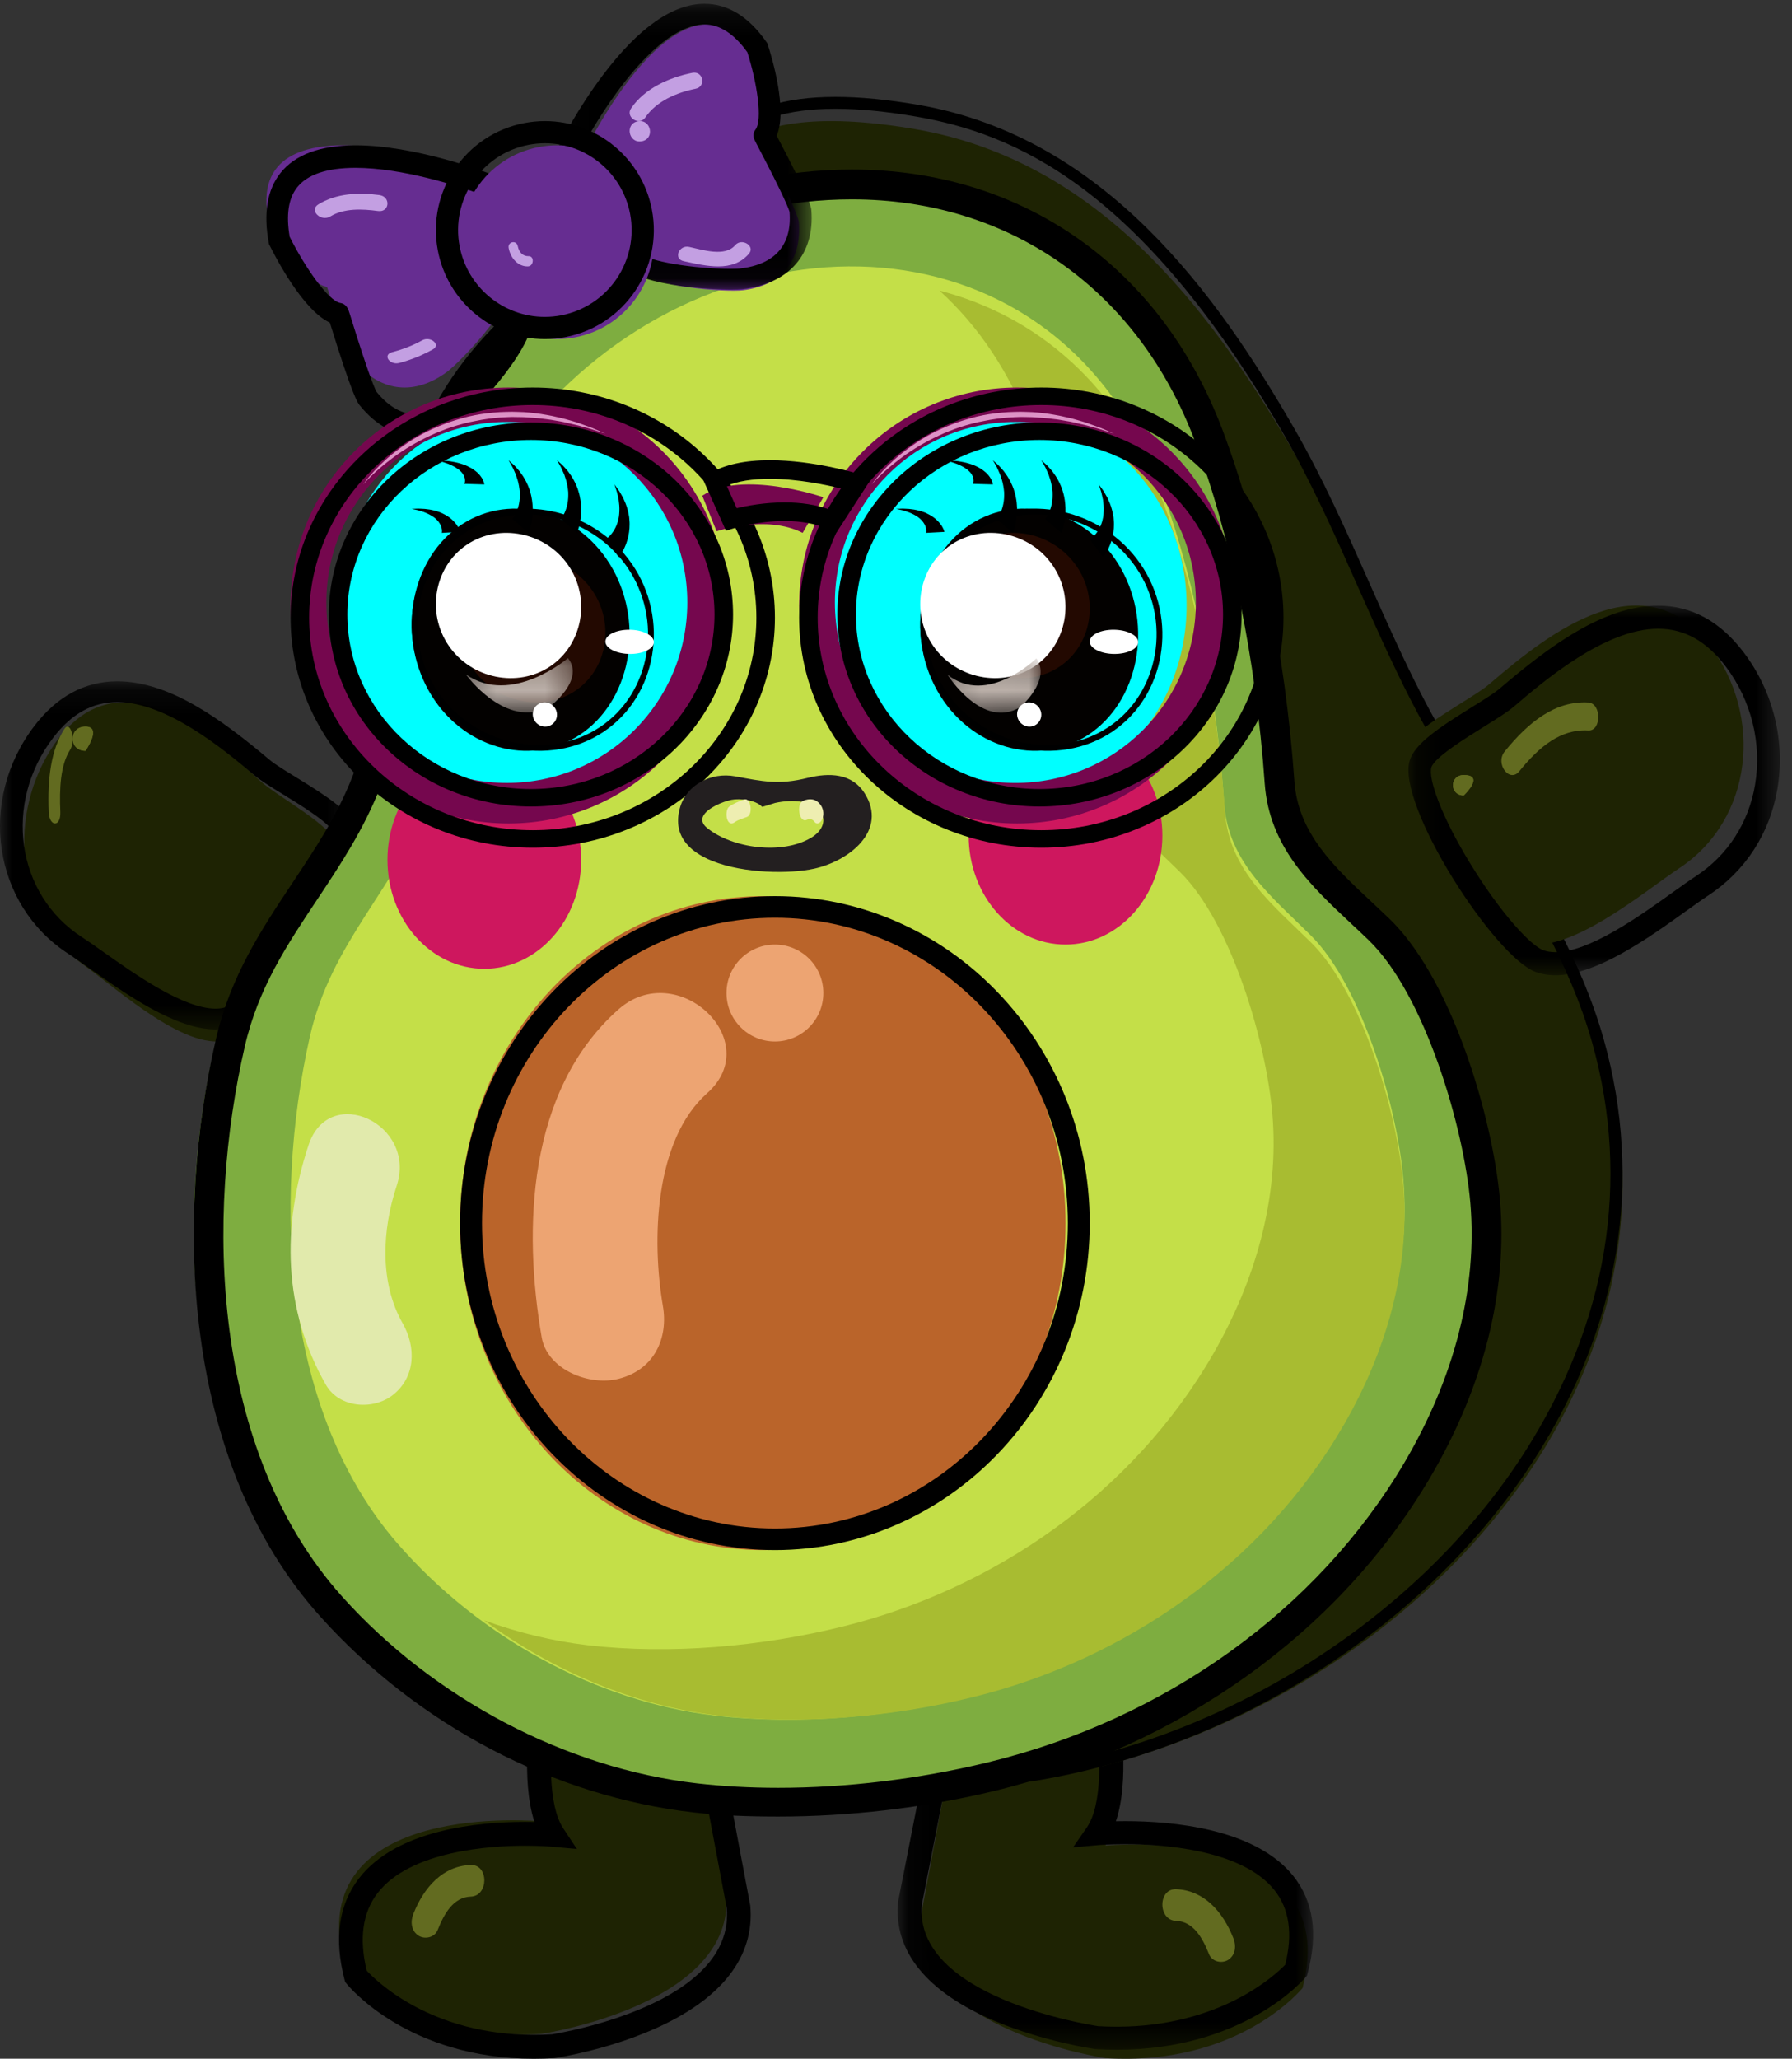 <?xml version="1.0" encoding="UTF-8"?>
<svg width="74px" height="85px" viewBox="0 0 74 85" version="1.1" xmlns="http://www.w3.org/2000/svg" xmlns:xlink="http://www.w3.org/1999/xlink">
    <rect x="0" y="0" width="74" height="85" fill="#333333" stroke="none"/>
    <!-- Generator: Sketch 51.2 (57519) - http://www.bohemiancoding.com/sketch -->
    <title>Tita</title>
    <desc>Created with Sketch.</desc>
    <defs>
        <polygon id="path-1" points="0.068 0.151 17.225 0.151 17.225 14.63 0.068 14.63"></polygon>
        <polygon id="path-3" points="0 0.13 14.732 0.13 14.732 14.503 0 14.503"></polygon>
        <polygon id="path-5" points="0.043 0.156 10.518 0.156 10.518 11.955 0.043 11.955"></polygon>
        <polyline id="path-7" points="0.147 2.451 0.115 0.221 3.964 0.178 3.995 2.409"></polyline>
        <polyline id="path-9" points="0.263 2.441 0.227 0.211 4.646 0.169 4.681 2.4"></polyline>
        <polygon id="path-11" points="0.161 0.006 15.498 0.006 15.498 15.267 0.161 15.267"></polygon>
    </defs>
    <g id="Page-1" stroke="none" stroke-width="1" fill="none" fill-rule="evenodd">
        <g id="Prowell" transform="translate(-1021, -5132)">
            <g id="7" transform="translate(0, 4800)">
                <g id="Tita" transform="translate(1021, 332)">
                    <path d="M46.071,71 C46.071,71 46.658,74.664 45.651,76.198 C45.651,76.198 55.552,75.261 53.79,82.078 C53.79,82.078 51.189,85.316 45.651,84.975 C45.651,84.975 37.597,83.782 38.016,79.18 L39.274,72.449 L46.071,71 Z" id="Fill-1" fill="#1E2303"></path>
                    <g id="Group-5" transform="translate(37, 70)">
                        <mask id="mask-2" fill="white">
                            <use xlink:href="#path-1"></use>
                        </mask>
                        <g id="Clip-4"></g>
                        <path d="M8.346,13.656 C8.603,13.671 8.86,13.678 9.112,13.678 C13.385,13.678 15.662,11.543 16.071,11.12 C16.394,9.847 16.244,8.81 15.625,8.035 C14.257,6.326 10.866,6.141 9.472,6.141 C8.795,6.141 8.344,6.18 8.339,6.181 L7.311,6.272 L7.884,5.444 C8.523,4.518 8.436,2.447 8.3,1.289 L2.272,2.51 L1.066,8.635 C0.728,12.437 7.92,13.591 8.346,13.656 M9.112,14.63 C8.833,14.63 8.548,14.621 8.264,14.604 L8.223,14.601 C8.137,14.588 6.098,14.295 4.078,13.441 C1.271,12.254 -0.109,10.554 0.086,8.525 L0.092,8.481 L1.425,1.709 L9.122,0.151 L9.205,0.643 C9.26,0.967 9.656,3.485 9.081,5.194 C9.201,5.192 9.332,5.19 9.472,5.19 C11.385,5.19 14.83,5.484 16.406,7.454 C17.239,8.496 17.438,9.848 16.997,11.47 L16.969,11.57 L16.902,11.65 C16.799,11.772 14.322,14.63 9.112,14.63" id="Fill-3" fill="#000000" mask="url(#mask-2)"></path>
                    </g>
                    <path d="M48.563,79.307 C49.28,79.331 49.661,80.014 49.925,80.681 C50.053,81.006 50.471,81.08 50.722,80.915 C51.018,80.72 51.06,80.347 50.931,80.022 C50.49,78.905 49.7,78.039 48.563,78 C47.811,77.975 47.813,79.282 48.563,79.307" id="Fill-6" fill="#626B20"></path>
                    <path d="M21.929,70 C21.929,70 21.342,73.664 22.349,75.198 C22.349,75.198 12.448,74.26 14.21,81.078 C14.21,81.078 16.811,84.316 22.349,83.975 C22.349,83.975 30.403,82.782 29.984,78.18 L28.726,71.449 L21.929,70 Z" id="Fill-8" fill="#1E2303"></path>
                    <path d="M15.144,81.364 C15.547,81.8 17.804,84.014 22.039,84.014 L22.04,84.014 C22.288,84.014 22.543,84.007 22.797,83.991 C23.219,83.925 30.345,82.728 30.011,78.789 L28.816,72.443 L22.843,71.179 C22.709,72.379 22.623,74.526 23.256,75.483 L23.824,76.341 L22.804,76.247 C22.8,76.246 22.353,76.205 21.682,76.205 C20.301,76.205 16.941,76.397 15.586,78.168 C14.972,78.97 14.823,80.045 15.144,81.364 M22.039,85 L22.039,85 C16.878,85 14.423,82.039 14.321,81.913 L14.254,81.83 L14.226,81.727 C13.789,80.046 13.986,78.646 14.812,77.566 C16.374,75.524 19.787,75.22 21.682,75.22 C21.821,75.22 21.951,75.221 22.069,75.224 C21.5,73.453 21.893,70.845 21.947,70.509 L22.029,70 L29.654,71.614 L30.982,78.676 C31.175,80.778 29.807,82.539 27.026,83.768 C25.025,84.653 23.005,84.957 22.92,84.97 L22.879,84.974 C22.597,84.991 22.315,85 22.039,85" id="Fill-10" fill="#000000"></path>
                    <path d="M19.437,78.306 C18.72,78.331 18.339,79.014 18.075,79.681 C17.947,80.006 17.529,80.08 17.278,79.915 C16.982,79.72 16.94,79.347 17.069,79.022 C17.51,77.904 18.3,77.039 19.437,77 C20.189,76.975 20.187,78.281 19.437,78.306" id="Fill-12" fill="#626B20"></path>
                    <path d="M13.967,34.937 C13.743,34.088 11.435,32.881 10.746,32.243 C8.415,30.084 4.808,27.05 2.258,30.708 C0.273,33.554 0.608,37.814 3.471,39.852 C4.839,40.825 7.822,43.565 9.529,42.896 C10.93,42.347 14.37,36.463 13.967,34.937" id="Fill-14" fill="#1E2303"></path>
                    <g id="Group-18" transform="translate(0, 28)">
                        <mask id="mask-4" fill="white">
                            <use xlink:href="#path-3"></use>
                        </mask>
                        <g id="Clip-17"></g>
                        <path d="M4.843,0.988 C3.82,0.988 2.956,1.467 2.201,2.453 C0.127,5.159 0.665,8.93 3.374,10.686 C3.635,10.855 3.939,11.069 4.289,11.318 C5.6,12.245 7.581,13.646 8.903,13.646 C9.07,13.646 9.222,13.622 9.354,13.575 C10.731,13.084 14.121,7.585 13.777,6.4 C13.663,6.009 12.44,5.259 11.709,4.811 C11.203,4.5 10.766,4.232 10.496,4.004 C9.335,3.025 6.919,0.988 4.843,0.988 M8.903,14.503 C7.257,14.503 5.208,13.053 3.711,11.994 C3.368,11.752 3.072,11.543 2.827,11.384 C-0.294,9.361 -0.935,5.047 1.427,1.963 C2.358,0.747 3.508,0.13 4.843,0.13 C6.992,0.13 9.138,1.69 11.137,3.376 C11.353,3.558 11.782,3.821 12.236,4.099 C13.552,4.907 14.499,5.529 14.688,6.181 C15.187,7.904 11.329,13.791 9.698,14.373 C9.456,14.459 9.188,14.503 8.903,14.503" id="Fill-16" fill="#000000" mask="url(#mask-4)"></path>
                    </g>
                    <path d="M29.876,6.393 C31.453,4.681 34.934,4.843 37.775,5.329 C45.302,6.618 49.874,12.646 53.274,18.415 C55.34,21.921 56.721,25.716 58.592,29.306 C61.073,34.068 64.754,38.293 66.236,43.461 C70.305,57.659 57.502,71.112 42.674,73.526 C41.545,73.71 29.766,74.38 29.759,73.705 C29.677,66.417 29.683,59.112 29.497,51.822 C29.191,39.831 29.64,27.794 29.024,15.823 C28.912,13.636 29.24,11.518 29.05,9.353 C28.932,8.018 29.258,7.062 29.876,6.393" id="Fill-19" fill="#1E2303"></path>
                    <path d="M30.244,73.349 C30.407,73.402 30.969,73.507 32.863,73.507 C36.375,73.507 41.945,73.159 42.7,73.033 C50.903,71.67 58.662,66.666 62.949,59.975 C66.384,54.614 67.353,48.764 65.75,43.056 C64.817,39.733 62.949,36.734 61.143,33.834 C60.139,32.222 59.1,30.556 58.226,28.843 C57.455,27.331 56.757,25.761 56.083,24.243 C55.142,22.124 54.168,19.933 52.984,17.882 C47.054,7.611 41.789,5.506 37.864,4.82 C36.62,4.603 35.488,4.493 34.5,4.493 C32.503,4.493 31.088,4.937 30.297,5.814 C29.695,6.48 29.442,7.421 29.544,8.61 C29.647,9.803 29.598,10.997 29.551,12.151 C29.511,13.126 29.469,14.134 29.52,15.136 C29.876,22.2 29.872,29.403 29.867,36.368 C29.864,41.3 29.861,46.4 29.986,51.406 C30.112,56.443 30.15,61.568 30.186,66.525 C30.202,68.801 30.219,71.075 30.244,73.349 M32.863,74 C29.971,74 29.752,73.786 29.749,73.46 C29.723,71.15 29.706,68.84 29.689,66.528 C29.653,61.574 29.616,56.451 29.49,51.419 C29.365,46.406 29.368,41.303 29.371,36.368 C29.375,29.409 29.38,22.212 29.024,15.161 C28.972,14.136 29.014,13.117 29.055,12.131 C29.101,10.992 29.15,9.815 29.05,8.652 C28.935,7.322 29.23,6.256 29.927,5.484 C30.817,4.5 32.356,4 34.5,4 C35.517,4 36.678,4.113 37.95,4.335 C45.625,5.677 50.246,12.149 53.415,17.637 C54.612,19.71 55.591,21.914 56.537,24.045 C57.209,25.557 57.903,27.12 58.669,28.62 C59.533,30.315 60.566,31.972 61.565,33.575 C63.39,36.504 65.277,39.533 66.229,42.924 C67.87,48.77 66.881,54.758 63.368,60.24 C59.007,67.045 51.119,72.133 42.782,73.519 C42.017,73.646 36.396,74 32.863,74" id="Fill-21" fill="#000000"></path>
                    <path d="M60.944,49.486 C60.657,46.19 58.981,40.7 56.536,38.38 C54.733,36.669 52.612,35.084 52.417,32.39 C52.08,27.716 51.153,22.604 49.478,18.236 C44.532,5.329 28.718,5.236 19.963,14.551 C15.126,19.697 16.467,25.322 14.803,31.603 C14.736,31.855 14.655,32.098 14.563,32.332 C13.018,36.245 9.932,38.657 8.911,43.004 C7.13,50.58 7.68,60.075 13.096,66.01 C16.975,70.262 22.533,73.179 28.201,73.816 C32.154,74.26 36.565,73.872 40.425,72.955 C47.56,71.259 54.242,66.917 58.123,60.443 C60.088,57.166 61.28,53.363 60.944,49.486" id="Fill-23" fill="#7EAD40"></path>
                    <path d="M35.18,8.232 C29.93,8.232 24.751,10.577 20.97,14.667 C17.83,18.062 17.427,21.593 16.962,25.68 C16.743,27.602 16.516,29.591 15.976,31.665 C15.905,31.936 15.817,32.207 15.714,32.472 C15.027,34.242 14.045,35.718 13.095,37.145 C11.845,39.023 10.665,40.797 10.112,43.19 C8.489,50.207 8.695,59.866 14.138,65.93 C17.913,70.135 23.391,73.014 28.792,73.631 C29.852,73.752 30.976,73.814 32.132,73.814 C34.953,73.814 37.934,73.454 40.753,72.773 C48.118,70.993 54.401,66.481 57.992,60.392 C60.072,56.865 61.015,53.156 60.717,49.666 C60.452,46.56 58.844,41.061 56.515,38.814 C56.289,38.596 56.058,38.38 55.827,38.164 C54.148,36.595 52.412,34.973 52.226,32.35 C51.859,27.191 50.834,22.164 49.338,18.196 C46.985,11.957 41.693,8.232 35.18,8.232 M32.133,75 L32.132,75 C30.93,75 29.759,74.959 28.653,74.832 C22.877,74.172 17.254,71.231 13.224,66.742 C7.466,60.327 7.222,50.226 8.915,42.907 C9.519,40.294 10.817,38.346 12.073,36.458 C13.028,35.023 13.93,33.669 14.569,32.023 C14.655,31.802 14.728,31.577 14.787,31.353 C15.305,29.363 15.527,27.42 15.741,25.54 C16.211,21.416 16.654,17.521 20.068,13.829 C24.081,9.489 29.589,7 35.18,7 C42.224,7 47.946,11.023 50.487,17.761 C52.024,21.837 53.077,26.988 53.452,32.263 C53.604,34.402 55.09,35.792 56.665,37.263 C56.901,37.484 57.136,37.704 57.367,37.926 C58.855,39.362 59.903,41.702 60.519,43.412 C61.255,45.454 61.787,47.753 61.942,49.561 C62.261,53.308 61.261,57.269 59.049,61.019 C55.291,67.393 48.727,72.091 41.04,73.948 C38.129,74.651 35.049,75 32.133,75" id="Fill-25" fill="#000000"></path>
                    <path d="M17.696,33.12 C17.776,32.908 17.846,32.687 17.905,32.457 C19.349,26.748 18.185,21.633 22.382,16.956 C29.981,8.487 43.707,8.572 48,20.306 C49.453,24.277 50.258,28.924 50.551,33.173 C50.72,35.622 52.561,37.062 54.126,38.618 C56.248,40.727 57.703,45.718 57.951,48.715 C58.243,52.239 57.208,55.696 55.503,58.676 C52.134,64.562 46.336,68.508 40.143,70.05 C36.792,70.884 32.964,71.236 29.533,70.833 C24.613,70.253 19.79,67.601 16.423,63.737 C11.722,58.341 11.245,49.709 12.79,42.822 C13.677,38.87 16.355,36.677 17.696,33.12" id="Fill-27" fill="#C4DF48"></path>
                    <path d="M57.951,48.923 C57.704,45.954 56.256,41.01 54.144,38.92 C52.587,37.379 50.754,35.953 50.587,33.526 C50.295,29.317 49.494,24.713 48.048,20.779 C46.246,15.877 42.774,13.028 38.795,12 C40.401,13.457 41.733,15.404 42.641,17.872 C44.087,21.807 44.887,26.41 45.179,30.619 C45.347,33.046 47.179,34.472 48.737,36.013 C50.849,38.103 52.297,43.048 52.544,46.016 C52.834,49.508 51.804,52.932 50.107,55.884 C46.755,61.715 40.984,65.625 34.82,67.152 C31.486,67.979 27.675,68.327 24.261,67.927 C22.821,67.759 21.39,67.408 20,66.905 C22.868,69.024 26.244,70.433 29.668,70.834 C33.083,71.235 36.893,70.885 40.228,70.059 C46.391,68.532 52.162,64.622 55.515,58.791 C57.212,55.839 58.241,52.415 57.951,48.923" id="Fill-29" fill="#A8BC31"></path>
                    <path d="M48,34.5 C48,36.985 46.209,39 44,39 C41.791,39 40,36.985 40,34.5 C40,32.015 41.791,30 44,30 C46.209,30 48,32.015 48,34.5" id="Fill-31" fill="#CE175E"></path>
                    <path d="M24,35.5 C24,37.985 22.209,40 20,40 C17.791,40 16,37.985 16,35.5 C16,33.015 17.791,31 20,31 C22.209,31 24,33.015 24,35.5" id="Fill-33" fill="#CE175E"></path>
                    <path d="M19,50.5 C19,57.956 24.596,64 31.5,64 C38.404,64 44,57.956 44,50.5 C44,43.044 38.404,37 31.5,37 C24.596,37 19,43.044 19,50.5" id="Fill-35" fill="#BA642A"></path>
                    <path d="M19.904,50.5 C19.904,57.452 25.33,63.108 32,63.108 C38.67,63.108 44.096,57.452 44.096,50.5 C44.096,43.548 38.67,37.893 32,37.893 C25.33,37.893 19.904,43.548 19.904,50.5 M19,50.5 C19,43.056 24.832,37 32,37 C39.168,37 45,43.056 45,50.5 C45,57.944 39.168,64 32,64 C24.832,64 19,57.944 19,50.5" id="Fill-37" fill="#000000"></path>
                    <path d="M29.199,45.137 C27.026,47.068 26.904,51.198 27.374,53.92 C27.601,55.232 27.034,56.542 25.562,56.923 C24.31,57.246 22.597,56.532 22.369,55.218 C21.596,50.745 21.771,45.024 25.529,41.685 C27.959,39.525 31.636,42.971 29.199,45.137" id="Fill-39" fill="#EDA472"></path>
                    <path d="M30,41 C30,42.105 30.895,43 32,43 C33.104,43 34,42.105 34,41 C34,39.895 33.104,39 32,39 C30.895,39 30,39.895 30,41" id="Fill-41" fill="#EDA472"></path>
                    <path d="M19.454,7.003 C19.454,7.003 9.985,3.685 11.09,9.118 C11.09,9.118 12.478,11.68 13.502,11.846 C13.505,11.847 14.453,14.701 14.714,14.996 C15.786,16.2 17.133,16.316 18.435,15.371 C19.002,14.959 21.22,12.627 20.982,11.872 C20.982,11.872 19.454,7.003 19.454,7.003" id="Fill-43" fill="#662D91"></path>
                    <path d="M11.963,9.78 C12.591,11.035 13.556,12.421 14.051,12.509 C14.317,12.553 14.384,12.77 14.438,12.944 C15.291,15.708 15.516,16.125 15.552,16.181 C16.453,17.294 17.562,17.42 18.693,16.517 C19.376,15.971 21.196,13.671 21.111,13.123 C21.098,13.078 19.924,8.963 19.632,7.941 C18.936,7.694 16.626,6.93 14.679,6.93 C13.505,6.93 12.694,7.202 12.27,7.738 C11.91,8.192 11.807,8.879 11.963,9.78 M17.217,18 L17.216,18 C16.353,18 15.539,17.582 14.861,16.743 C14.767,16.628 14.574,16.401 13.621,13.322 C12.505,12.811 11.371,10.609 11.139,10.139 L11.11,10.083 L11.098,10.019 C10.873,8.8 11.035,7.834 11.581,7.145 C12.183,6.385 13.226,6 14.679,6 C17.151,6 20.028,7.098 20.149,7.145 L20.359,7.226 L20.423,7.448 C21.588,11.532 21.885,12.572 21.96,12.865 L21.968,12.863 C22.324,14.109 19.627,16.917 19.235,17.23 C18.574,17.758 17.895,18 17.217,18" id="Fill-45" fill="#000000"></path>
                    <path d="M24,6.527 C24,6.527 28.192,-2.348 31.305,2.395 C31.305,2.395 32.172,5.221 31.581,6.039 C31.58,6.042 32.96,8.783 32.989,9.178 C33.107,10.791 32.256,11.792 30.679,11.983 C29.992,12.066 26.791,11.859 26.417,11.144 C26.416,11.143 24,6.527 24,6.527" id="Fill-47" fill="#662D91"></path>
                    <g id="Group-51" transform="translate(23, 0)">
                        <mask id="mask-6" fill="white">
                            <use xlink:href="#path-5"></use>
                        </mask>
                        <g id="Clip-50"></g>
                        <path d="M3.504,10.477 C3.728,10.778 5.619,11.101 7.18,11.101 C7.401,11.101 7.512,11.092 7.558,11.087 C9.003,10.923 9.71,10.115 9.604,8.751 C9.594,8.704 9.473,8.278 8.214,5.888 C8.137,5.742 8.041,5.561 8.196,5.353 C8.5,4.957 8.259,3.401 7.861,2.156 C7.317,1.396 6.722,1.011 6.092,1.011 C4.13,1.011 1.883,4.5 1.054,6.075 C2.987,9.549 3.405,10.3 3.501,10.478 L3.504,10.477 Z M7.18,11.955 C7.142,11.955 3.299,11.943 2.704,10.875 C2.682,10.835 0.148,6.282 0.148,6.282 L0.043,6.093 L0.14,5.9 C0.169,5.842 0.859,4.475 1.909,3.085 C3.376,1.142 4.783,0.156 6.092,0.156 C7.059,0.156 7.92,0.688 8.651,1.736 L8.687,1.787 L8.706,1.846 C8.857,2.31 9.535,4.525 9.073,5.603 C10.473,8.264 10.495,8.55 10.506,8.689 C10.647,10.503 9.585,11.717 7.666,11.935 C7.548,11.948 7.384,11.955 7.18,11.955 Z" id="Fill-49" fill="#000000" mask="url(#mask-6)"></path>
                    </g>
                    <path d="M26.927,9.243 C27.345,11.412 25.926,13.509 23.757,13.927 C21.588,14.345 19.491,12.925 19.073,10.757 C18.655,8.588 20.075,6.491 22.244,6.073 C24.412,5.655 26.509,7.074 26.927,9.243" id="Fill-52" fill="#662D91"></path>
                    <path d="M22.504,5.916 C22.277,5.916 22.047,5.938 21.822,5.982 C19.882,6.356 18.608,8.238 18.981,10.178 C19.306,11.862 20.784,13.084 22.496,13.084 C22.723,13.084 22.953,13.062 23.178,13.019 C25.118,12.645 26.392,10.762 26.018,8.822 C25.694,7.138 24.216,5.916 22.504,5.916 M22.496,14 C20.346,14 18.489,12.466 18.082,10.352 C17.612,7.916 19.212,5.552 21.648,5.082 C21.931,5.028 22.219,5 22.504,5 C24.654,5 26.511,6.534 26.918,8.649 C27.388,11.085 25.788,13.448 23.351,13.918 C23.069,13.973 22.781,14 22.496,14" id="Fill-54" fill="#000000"></path>
                    <path d="M13.645,8.935 C14.206,8.592 14.964,8.626 15.609,8.713 C16.092,8.779 16.146,8.12 15.668,8.055 C14.794,7.936 13.888,7.985 13.146,8.439 C12.747,8.682 13.249,9.177 13.645,8.935" id="Fill-56" fill="#C39FE2"></path>
                    <path d="M26.503,5.834 C27.053,5.731 26.889,4.906 26.339,5.009 C25.79,5.111 25.954,5.936 26.503,5.834" id="Fill-58" fill="#C39FE2"></path>
                    <path d="M26.648,4.851 C27.098,4.185 27.927,3.825 28.724,3.665 C29.171,3.576 29.038,2.918 28.589,3.008 C27.613,3.203 26.609,3.662 26.059,4.476 C25.813,4.84 26.401,5.216 26.648,4.851" id="Fill-60" fill="#C39FE2"></path>
                    <path d="M28.23,10.784 C29.15,10.981 30.254,11.266 30.928,10.475 C31.201,10.156 30.628,9.808 30.358,10.125 C29.935,10.621 29.009,10.313 28.459,10.195 C28.031,10.103 27.799,10.691 28.23,10.784" id="Fill-62" fill="#C39FE2"></path>
                    <path d="M16.492,14.984 C16.995,14.852 17.448,14.662 17.875,14.426 C18.221,14.234 17.776,13.862 17.431,14.053 C17.052,14.264 16.641,14.422 16.194,14.54 C15.786,14.647 16.088,15.09 16.492,14.984" id="Fill-64" fill="#C39FE2"></path>
                    <path d="M21.005,10.244 C21.088,10.667 21.391,11.009 21.8,11 C22.045,10.994 22.076,10.572 21.83,10.578 C21.59,10.584 21.431,10.418 21.381,10.164 C21.329,9.898 20.953,9.978 21.005,10.244" id="Fill-66" fill="#C39FE2"></path>
                    <path d="M12.742,47.275 C11.629,50.638 11.693,54.075 13.453,57.168 C14.014,58.152 15.433,58.225 16.233,57.588 C17.162,56.849 17.188,55.62 16.628,54.637 C15.662,52.938 15.782,50.767 16.381,48.957 C17.225,46.406 13.592,44.706 12.742,47.275" id="Fill-68" fill="#E1EAAC"></path>
                    <path d="M21.5,33 C17.358,33 14,29.418 14,25 C14,20.582 17.358,17 21.5,17 C25.642,17 29,20.582 29,25 C29,29.418 25.642,33 21.5,33" id="Fill-70" fill="#00FFFF"></path>
                    <path d="M41.5,33 C37.358,33 34,29.418 34,25 C34,20.582 37.358,17 41.5,17 C45.642,17 49,20.582 49,25 C49,29.418 45.642,33 41.5,33" id="Fill-72" fill="#00FFFF"></path>
                    <path d="M20.929,32.325 C16.814,32.325 13.477,28.989 13.477,24.873 C13.477,20.757 16.814,17.421 20.929,17.421 C25.045,17.421 28.382,20.757 28.382,24.873 C28.382,28.989 25.045,32.325 20.929,32.325 M21,16 C16.03,16 12,20.029 12,24.999 C12,29.97 16.03,34 21,34 C25.97,34 30,29.97 30,24.999 C30,20.029 25.97,16 21,16" id="Fill-74" fill="#75074E"></path>
                    <path d="M21.925,18.165 C17.745,18.165 14.345,21.398 14.345,25.372 C14.345,29.345 17.745,32.578 21.925,32.578 C26.104,32.578 29.505,29.345 29.505,25.372 C29.505,21.398 26.104,18.165 21.925,18.165 M21.925,33.3 C17.322,33.3 13.579,29.743 13.579,25.372 C13.579,21 17.322,17.443 21.925,17.443 C26.527,17.443 30.271,21 30.271,25.372 C30.271,29.743 26.527,33.3 21.925,33.3 M22,16.722 C16.908,16.722 12.766,20.66 12.766,25.499 C12.766,30.34 16.908,34.278 22,34.278 C27.091,34.278 31.234,30.34 31.234,25.499 C31.234,20.66 27.091,16.722 22,16.722 M22,35 C16.486,35 12,30.738 12,25.499 C12,20.262 16.486,16 22,16 C27.514,16 32,20.262 32,25.499 C32,30.738 27.514,35 22,35" id="Fill-76" fill="#000000"></path>
                    <path d="M41.929,32.326 C37.814,32.326 34.477,28.989 34.477,24.873 C34.477,20.758 37.814,17.421 41.929,17.421 C46.045,17.421 49.382,20.758 49.382,24.873 C49.382,28.989 46.045,32.326 41.929,32.326 M42,16 C37.029,16 33,20.029 33,25 C33,29.971 37.029,34 42,34 C46.97,34 51,29.971 51,25 C51,20.029 46.97,16 42,16" id="Fill-78" fill="#75074E"></path>
                    <path d="M42.924,18.165 C38.745,18.165 35.345,21.398 35.345,25.371 C35.345,29.345 38.745,32.578 42.924,32.578 C47.104,32.578 50.505,29.345 50.505,25.371 C50.505,21.398 47.104,18.165 42.924,18.165 M42.924,33.3 C38.322,33.3 34.578,29.743 34.578,25.371 C34.578,20.999 38.322,17.443 42.924,17.443 C47.527,17.443 51.271,20.999 51.271,25.371 C51.271,29.743 47.527,33.3 42.924,33.3 M43,16.722 C37.908,16.722 33.766,20.66 33.766,25.5 C33.766,30.34 37.908,34.278 43,34.278 C48.092,34.278 52.234,30.34 52.234,25.5 C52.234,20.66 48.092,16.722 43,16.722 M43,35 C37.486,35 33,30.738 33,25.5 C33,20.262 37.486,16 43,16 C48.514,16 53,20.262 53,25.5 C53,30.738 48.514,35 43,35" id="Fill-80" fill="#000000"></path>
                    <path d="M15,20 C15,20 15.093,19.856 15.29,19.63 C15.486,19.404 15.781,19.09 16.182,18.762 C16.385,18.601 16.607,18.43 16.857,18.268 C17.105,18.105 17.374,17.941 17.669,17.802 C17.959,17.655 18.273,17.531 18.596,17.415 C18.921,17.309 19.255,17.208 19.598,17.144 C19.94,17.075 20.288,17.039 20.63,17.015 C20.801,17.004 20.971,17.005 21.139,17 C21.307,17.002 21.473,17.01 21.635,17.015 C21.961,17.037 22.274,17.076 22.567,17.13 C22.714,17.151 22.855,17.186 22.992,17.217 C23.128,17.249 23.261,17.274 23.385,17.312 C23.635,17.382 23.863,17.447 24.059,17.524 C24.256,17.595 24.43,17.654 24.567,17.717 C24.842,17.836 25,17.905 25,17.905 C25,17.905 24.836,17.853 24.55,17.76 C24.409,17.709 24.233,17.665 24.032,17.609 C23.832,17.549 23.601,17.503 23.352,17.443 C23.229,17.411 23.096,17.393 22.961,17.368 C22.825,17.345 22.685,17.317 22.54,17.303 C22.25,17.263 21.942,17.243 21.625,17.223 C21.466,17.221 21.304,17.215 21.14,17.215 C20.977,17.223 20.811,17.225 20.645,17.238 C20.313,17.266 19.976,17.307 19.646,17.378 C19.312,17.435 18.986,17.529 18.668,17.626 C18.353,17.734 18.046,17.85 17.76,17.988 C17.185,18.255 16.676,18.566 16.266,18.868 C15.858,19.172 15.534,19.45 15.324,19.661 C15.11,19.869 15,20 15,20" id="Fill-82" fill="#DD92C6"></path>
                    <path d="M36,20 C36,20 36.093,19.856 36.289,19.629 C36.486,19.404 36.781,19.089 37.182,18.762 C37.385,18.601 37.607,18.43 37.856,18.268 C38.105,18.105 38.374,17.941 38.669,17.801 C38.959,17.655 39.273,17.531 39.596,17.415 C39.921,17.309 40.255,17.208 40.598,17.143 C40.94,17.074 41.288,17.039 41.63,17.015 C41.801,17.004 41.971,17.005 42.139,17 C42.307,17.002 42.473,17.01 42.635,17.015 C42.961,17.036 43.274,17.075 43.567,17.13 C43.714,17.151 43.855,17.186 43.992,17.217 C44.128,17.249 44.261,17.273 44.385,17.312 C44.634,17.382 44.863,17.447 45.059,17.524 C45.256,17.595 45.429,17.654 45.567,17.716 C45.842,17.836 46,17.905 46,17.905 C46,17.905 45.836,17.852 45.55,17.76 C45.41,17.709 45.233,17.664 45.032,17.609 C44.832,17.549 44.601,17.503 44.352,17.443 C44.229,17.411 44.096,17.393 43.961,17.368 C43.825,17.344 43.685,17.316 43.539,17.303 C43.25,17.263 42.942,17.243 42.625,17.223 C42.466,17.221 42.304,17.214 42.14,17.215 C41.977,17.223 41.811,17.224 41.645,17.238 C41.313,17.266 40.976,17.307 40.646,17.378 C40.312,17.435 39.986,17.528 39.668,17.626 C39.353,17.734 39.046,17.85 38.76,17.988 C38.185,18.255 37.676,18.566 37.266,18.867 C36.858,19.172 36.534,19.449 36.324,19.661 C36.11,19.869 36,20 36,20" id="Fill-84" fill="#DD92C6"></path>
                    <path d="M39.881,21.784 C41.886,20.303 44.75,20.985 46.178,23.283 C47.605,25.582 47.124,28.734 45.118,30.216 C43.113,31.697 40.249,31.015 38.821,28.716 C37.394,26.419 37.877,23.265 39.881,21.784" id="Fill-86" fill="#030100"></path>
                    <path d="M39.102,28.59 C40.607,30.769 43.661,31.424 45.774,30.02 C47.887,28.616 48.401,25.589 46.897,23.409 C45.393,21.23 42.339,20.576 40.226,21.979 C38.112,23.384 37.598,26.411 39.102,28.59 M38.906,28.72 C37.328,26.432 37.868,23.252 40.086,21.778 C42.306,20.303 45.515,20.991 47.093,23.28 C48.672,25.568 48.133,28.747 45.914,30.222 C43.694,31.697 40.486,31.009 38.906,28.72" id="Fill-88" fill="#000000"></path>
                    <path d="M40.255,22.47 C41.591,21.582 43.5,21.991 44.453,23.371 C45.404,24.749 45.082,26.641 43.746,27.529 C42.408,28.419 40.5,28.009 39.548,26.63 C38.596,25.25 38.917,23.359 40.255,22.47" id="Fill-90" fill="#230901"></path>
                    <path d="M39.281,22.487 C40.627,21.585 42.535,21.973 43.471,23.344 C44.408,24.713 44.065,26.61 42.72,27.512 C41.374,28.415 39.465,28.027 38.529,26.658 C37.591,25.288 37.936,23.39 39.281,22.487" id="Fill-92" fill="#FFFFFF"></path>
                    <g id="Group-96" transform="translate(39, 27)">
                        <mask id="mask-8" fill="white">
                            <use xlink:href="#path-7"></use>
                        </mask>
                        <g id="Clip-95"></g>
                        <path d="M3.797,0.181 C3.797,0.181 1.775,2.174 0.124,0.854 C0.124,0.854 1.559,3.146 3.13,2.195 C3.13,2.195 4.431,1.09 3.797,0.181" id="Fill-94" fill="#BBB0A9" mask="url(#mask-8)"></path>
                    </g>
                    <path d="M45.179,26.776 C45.494,27.006 46.117,27.069 46.57,26.917 C47.024,26.765 47.136,26.455 46.822,26.224 C46.506,25.994 45.883,25.931 45.429,26.083 C44.976,26.235 44.864,26.546 45.179,26.776" id="Fill-97" fill="#FFFFFF"></path>
                    <path d="M42.09,29.775 C42.247,30.006 42.559,30.07 42.785,29.917 C43.012,29.765 43.068,29.455 42.911,29.224 C42.753,28.994 42.442,28.931 42.215,29.083 C41.988,29.235 41.932,29.545 42.09,29.775" id="Fill-99" fill="#FFFFFF"></path>
                    <path d="M38.243,22 C38.243,22.002 38.244,21.988 38.246,21.987 C38.249,21.985 38.25,21.974 38.252,21.957 C38.253,21.925 38.254,21.873 38.238,21.812 C38.225,21.75 38.199,21.677 38.151,21.603 C38.13,21.565 38.099,21.529 38.067,21.491 C38.035,21.453 37.992,21.421 37.953,21.383 C37.866,21.316 37.763,21.254 37.655,21.205 C37.6,21.182 37.546,21.159 37.495,21.138 C37.439,21.121 37.387,21.105 37.339,21.09 C37.242,21.056 37.155,21.046 37.095,21.03 C37.035,21.017 37,21.009 37,21.009 C37,21.009 37.036,21.008 37.099,21.006 C37.161,21.006 37.254,20.995 37.363,21.003 C37.419,21.006 37.479,21.009 37.543,21.012 C37.607,21.02 37.674,21.029 37.744,21.038 C37.884,21.062 38.032,21.101 38.178,21.155 C38.246,21.186 38.32,21.216 38.384,21.254 C38.449,21.291 38.513,21.329 38.568,21.373 C38.681,21.457 38.769,21.551 38.834,21.636 C38.9,21.721 38.939,21.8 38.965,21.858 C38.978,21.887 38.987,21.912 38.993,21.935 C38.998,21.951 39,21.96 39,21.96 L38.243,22 Z" id="Fill-101" fill="#000000"></path>
                    <path d="M40.176,19.977 C40.176,19.979 40.179,19.967 40.181,19.966 C40.184,19.964 40.188,19.955 40.192,19.94 C40.199,19.911 40.209,19.865 40.202,19.809 C40.198,19.754 40.183,19.687 40.143,19.617 C40.126,19.582 40.099,19.547 40.071,19.511 C40.043,19.475 40.002,19.442 39.966,19.406 C39.883,19.34 39.783,19.277 39.675,19.224 C39.619,19.199 39.564,19.175 39.512,19.152 C39.456,19.133 39.402,19.114 39.353,19.098 C39.253,19.06 39.161,19.044 39.099,19.026 C39.036,19.009 39,19 39,19 C39,19 39.039,19.002 39.107,19.004 C39.175,19.01 39.276,19.006 39.393,19.022 C39.453,19.029 39.517,19.036 39.585,19.044 C39.653,19.056 39.725,19.069 39.798,19.083 C39.945,19.114 40.099,19.161 40.247,19.22 C40.315,19.254 40.39,19.285 40.453,19.324 C40.517,19.362 40.58,19.401 40.631,19.444 C40.74,19.527 40.82,19.618 40.875,19.699 C40.932,19.78 40.961,19.853 40.98,19.907 C40.988,19.933 40.994,19.956 40.996,19.977 C40.999,19.992 41,20 41,20 L40.176,19.977 Z" id="Fill-103" fill="#000000"></path>
                    <path d="M41.156,21.426 C41.155,21.429 41.167,21.41 41.17,21.41 C41.174,21.409 41.185,21.396 41.201,21.373 C41.232,21.328 41.279,21.257 41.321,21.157 C41.364,21.06 41.408,20.936 41.434,20.793 C41.45,20.721 41.456,20.645 41.463,20.565 C41.471,20.486 41.464,20.404 41.465,20.319 C41.451,20.152 41.421,19.98 41.375,19.821 C41.349,19.741 41.324,19.665 41.299,19.592 C41.269,19.522 41.239,19.457 41.213,19.395 C41.161,19.268 41.097,19.18 41.062,19.108 C41.022,19.04 41,19 41,19 C41,19 41.031,19.028 41.086,19.078 C41.138,19.13 41.226,19.191 41.31,19.294 C41.354,19.344 41.403,19.398 41.453,19.456 C41.499,19.521 41.548,19.589 41.598,19.661 C41.694,19.81 41.784,19.988 41.857,20.186 C41.887,20.287 41.922,20.389 41.942,20.496 C41.963,20.602 41.983,20.709 41.989,20.815 C42.009,21.028 41.999,21.233 41.977,21.407 C41.956,21.582 41.918,21.726 41.888,21.829 C41.873,21.879 41.859,21.922 41.843,21.959 C41.832,21.986 41.827,22 41.827,22 L41.156,21.426 Z" id="Fill-105" fill="#000000"></path>
                    <path d="M43.156,21.426 C43.155,21.429 43.167,21.41 43.17,21.41 C43.174,21.41 43.185,21.396 43.201,21.372 C43.232,21.328 43.279,21.257 43.32,21.158 C43.364,21.06 43.408,20.936 43.434,20.793 C43.45,20.721 43.457,20.645 43.463,20.565 C43.471,20.486 43.464,20.404 43.465,20.319 C43.451,20.152 43.421,19.98 43.375,19.821 C43.349,19.741 43.324,19.665 43.3,19.592 C43.269,19.522 43.239,19.457 43.212,19.395 C43.162,19.268 43.097,19.18 43.062,19.108 C43.023,19.039 43,19 43,19 C43,19 43.032,19.028 43.086,19.077 C43.138,19.13 43.226,19.191 43.31,19.293 C43.354,19.344 43.402,19.398 43.453,19.455 C43.499,19.521 43.548,19.589 43.598,19.66 C43.694,19.81 43.784,19.989 43.857,20.186 C43.886,20.287 43.922,20.389 43.942,20.495 C43.963,20.602 43.983,20.71 43.989,20.816 C44.009,21.028 43.999,21.234 43.977,21.408 C43.956,21.582 43.918,21.726 43.888,21.829 C43.873,21.879 43.858,21.922 43.843,21.959 C43.832,21.986 43.827,22 43.827,22 L43.156,21.426 Z" id="Fill-107" fill="#000000"></path>
                    <path d="M45,22.268 C44.998,22.27 45.015,22.257 45.018,22.258 C45.022,22.258 45.036,22.249 45.057,22.233 C45.098,22.202 45.16,22.152 45.225,22.073 C45.291,21.997 45.362,21.897 45.419,21.774 C45.452,21.714 45.475,21.646 45.499,21.575 C45.525,21.505 45.536,21.428 45.555,21.35 C45.578,21.193 45.584,21.026 45.573,20.866 C45.564,20.786 45.555,20.708 45.548,20.634 C45.531,20.56 45.516,20.491 45.502,20.427 C45.478,20.295 45.433,20.194 45.412,20.118 C45.387,20.043 45.373,20 45.373,20 C45.373,20 45.399,20.035 45.443,20.097 C45.485,20.162 45.56,20.244 45.623,20.364 C45.657,20.424 45.694,20.488 45.733,20.557 C45.765,20.63 45.798,20.708 45.834,20.789 C45.899,20.955 45.95,21.146 45.981,21.349 C45.988,21.451 46.003,21.556 46,21.659 C45.998,21.763 45.994,21.867 45.977,21.966 C45.951,22.168 45.896,22.352 45.835,22.504 C45.775,22.658 45.706,22.777 45.653,22.862 C45.626,22.904 45.602,22.938 45.579,22.968 C45.562,22.989 45.553,23 45.553,23 L45,22.268 Z" id="Fill-109" fill="#000000"></path>
                    <path d="M18.881,21.784 C20.886,20.303 23.75,20.985 25.179,23.283 C26.605,25.582 26.124,28.735 24.118,30.216 C22.114,31.697 19.249,31.015 17.821,28.717 C16.394,26.419 16.877,23.265 18.881,21.784" id="Fill-111" fill="#030100"></path>
                    <path d="M18.102,28.59 C19.607,30.769 22.661,31.424 24.775,30.02 C26.887,28.615 27.401,25.589 25.897,23.409 C24.393,21.23 21.339,20.576 19.226,21.979 C17.112,23.384 16.598,26.411 18.102,28.59 M17.906,28.72 C16.328,26.432 16.868,23.252 19.086,21.778 C21.306,20.303 24.515,20.992 26.093,23.28 C27.672,25.568 27.133,28.747 24.914,30.222 C22.694,31.697 19.486,31.008 17.906,28.72" id="Fill-113" fill="#000000"></path>
                    <path d="M20.255,23.47 C21.591,22.582 23.5,22.991 24.453,24.371 C25.404,25.749 25.082,27.641 23.746,28.529 C22.408,29.419 20.5,29.009 19.548,27.63 C18.596,26.251 18.917,24.359 20.255,23.47" id="Fill-115" fill="#230901"></path>
                    <path d="M19.281,22.487 C20.627,21.585 22.535,21.973 23.471,23.344 C24.408,24.713 24.065,26.61 22.72,27.512 C21.374,28.415 19.465,28.027 18.529,26.658 C17.591,25.288 17.936,23.39 19.281,22.487" id="Fill-117" fill="#FFFFFF"></path>
                    <g id="Group-121" transform="translate(19, 27)">
                        <mask id="mask-10" fill="white">
                            <use xlink:href="#path-9"></use>
                        </mask>
                        <g id="Clip-120"></g>
                        <path d="M4.454,0.171 C4.454,0.171 2.133,2.165 0.237,0.845 C0.237,0.845 1.884,3.137 3.687,2.186 C3.687,2.186 5.181,1.081 4.454,0.171" id="Fill-119" fill="#BBB0A9" mask="url(#mask-10)"></path>
                    </g>
                    <path d="M25.179,26.776 C25.494,27.006 26.117,27.069 26.57,26.917 C27.024,26.765 27.136,26.454 26.822,26.224 C26.506,25.994 25.883,25.931 25.43,26.083 C24.976,26.235 24.864,26.546 25.179,26.776" id="Fill-122" fill="#FFFFFF"></path>
                    <path d="M22.09,29.775 C22.247,30.006 22.559,30.07 22.785,29.917 C23.012,29.765 23.068,29.454 22.911,29.224 C22.753,28.994 22.442,28.931 22.215,29.083 C21.988,29.235 21.932,29.546 22.09,29.775" id="Fill-124" fill="#FFFFFF"></path>
                    <path d="M18.243,22 C18.243,22.002 18.244,21.988 18.246,21.987 C18.249,21.985 18.25,21.974 18.252,21.957 C18.253,21.924 18.254,21.873 18.238,21.812 C18.225,21.75 18.199,21.677 18.151,21.603 C18.13,21.565 18.099,21.529 18.067,21.491 C18.035,21.453 17.992,21.421 17.953,21.383 C17.866,21.316 17.763,21.255 17.656,21.205 C17.6,21.182 17.545,21.159 17.495,21.138 C17.439,21.121 17.387,21.105 17.339,21.09 C17.242,21.056 17.155,21.046 17.095,21.03 C17.035,21.017 17,21.009 17,21.009 C17,21.009 17.036,21.008 17.099,21.006 C17.161,21.006 17.254,20.995 17.363,21.003 C17.419,21.006 17.479,21.009 17.543,21.012 C17.607,21.02 17.674,21.029 17.744,21.038 C17.884,21.062 18.032,21.101 18.178,21.155 C18.246,21.187 18.32,21.216 18.384,21.254 C18.449,21.291 18.513,21.329 18.568,21.373 C18.681,21.457 18.769,21.551 18.834,21.636 C18.9,21.722 18.939,21.8 18.965,21.858 C18.978,21.887 18.987,21.912 18.993,21.935 C18.998,21.951 19,21.96 19,21.96 L18.243,22 Z" id="Fill-126" fill="#000000"></path>
                    <path d="M19.177,19.977 C19.176,19.979 19.179,19.967 19.182,19.966 C19.184,19.964 19.188,19.955 19.192,19.94 C19.199,19.911 19.209,19.865 19.202,19.809 C19.199,19.753 19.183,19.687 19.143,19.617 C19.127,19.581 19.1,19.547 19.071,19.511 C19.043,19.475 19.002,19.442 18.967,19.406 C18.882,19.34 18.783,19.277 18.675,19.224 C18.619,19.199 18.564,19.175 18.512,19.152 C18.456,19.133 18.402,19.114 18.353,19.097 C18.254,19.06 18.161,19.044 18.099,19.026 C18.036,19.009 18,19 18,19 C18,19 18.039,19.001 18.107,19.004 C18.175,19.009 18.276,19.006 18.393,19.022 C18.453,19.029 18.517,19.036 18.585,19.044 C18.653,19.056 18.725,19.069 18.799,19.083 C18.945,19.114 19.099,19.161 19.247,19.22 C19.315,19.254 19.39,19.285 19.453,19.324 C19.517,19.362 19.58,19.401 19.631,19.444 C19.74,19.527 19.82,19.618 19.874,19.699 C19.932,19.78 19.961,19.853 19.979,19.907 C19.988,19.933 19.994,19.956 19.996,19.977 C19.999,19.992 20,20 20,20 L19.177,19.977 Z" id="Fill-128" fill="#000000"></path>
                    <path d="M21.156,21.426 C21.155,21.429 21.167,21.41 21.17,21.41 C21.174,21.41 21.185,21.396 21.201,21.373 C21.232,21.328 21.279,21.257 21.32,21.158 C21.364,21.06 21.408,20.936 21.434,20.793 C21.45,20.721 21.456,20.645 21.463,20.565 C21.47,20.486 21.465,20.404 21.465,20.319 C21.451,20.152 21.421,19.98 21.375,19.821 C21.349,19.742 21.324,19.665 21.299,19.592 C21.269,19.522 21.239,19.457 21.213,19.395 C21.161,19.268 21.097,19.18 21.061,19.108 C21.022,19.039 21,19 21,19 C21,19 21.031,19.028 21.086,19.078 C21.138,19.13 21.226,19.191 21.31,19.294 C21.354,19.344 21.402,19.398 21.453,19.455 C21.499,19.521 21.548,19.589 21.598,19.661 C21.694,19.81 21.784,19.988 21.857,20.186 C21.887,20.287 21.922,20.389 21.942,20.496 C21.963,20.602 21.982,20.71 21.989,20.815 C22.009,21.029 21.999,21.234 21.976,21.408 C21.956,21.582 21.918,21.726 21.888,21.829 C21.874,21.879 21.859,21.922 21.843,21.959 C21.832,21.986 21.827,22 21.827,22 L21.156,21.426 Z" id="Fill-130" fill="#000000"></path>
                    <path d="M23.156,21.426 C23.154,21.429 23.167,21.41 23.17,21.41 C23.174,21.409 23.185,21.396 23.201,21.373 C23.231,21.329 23.278,21.257 23.32,21.158 C23.364,21.06 23.408,20.936 23.434,20.793 C23.45,20.721 23.456,20.645 23.463,20.565 C23.471,20.486 23.464,20.404 23.465,20.319 C23.451,20.152 23.421,19.98 23.375,19.821 C23.349,19.742 23.323,19.665 23.3,19.592 C23.269,19.523 23.239,19.456 23.212,19.395 C23.161,19.268 23.097,19.179 23.062,19.108 C23.022,19.039 23,19 23,19 C23,19 23.031,19.028 23.086,19.077 C23.138,19.13 23.226,19.191 23.31,19.293 C23.354,19.344 23.402,19.398 23.453,19.455 C23.499,19.521 23.548,19.589 23.598,19.661 C23.694,19.81 23.784,19.988 23.857,20.186 C23.886,20.287 23.922,20.389 23.942,20.495 C23.963,20.602 23.983,20.71 23.989,20.816 C24.009,21.028 23.999,21.234 23.976,21.408 C23.956,21.582 23.918,21.726 23.888,21.829 C23.873,21.88 23.858,21.922 23.843,21.959 C23.832,21.986 23.827,22 23.827,22 L23.156,21.426 Z" id="Fill-132" fill="#000000"></path>
                    <path d="M25,22.268 C24.998,22.271 25.015,22.257 25.017,22.258 C25.022,22.258 25.036,22.249 25.057,22.233 C25.098,22.202 25.16,22.151 25.225,22.074 C25.291,21.997 25.362,21.897 25.42,21.774 C25.452,21.714 25.475,21.646 25.499,21.575 C25.525,21.504 25.536,21.428 25.555,21.35 C25.578,21.193 25.585,21.026 25.573,20.866 C25.564,20.786 25.555,20.708 25.547,20.634 C25.531,20.561 25.516,20.491 25.502,20.427 C25.478,20.295 25.433,20.194 25.411,20.118 C25.387,20.043 25.373,20 25.373,20 C25.373,20 25.399,20.036 25.443,20.098 C25.485,20.161 25.56,20.244 25.623,20.364 C25.657,20.424 25.694,20.488 25.733,20.556 C25.765,20.63 25.798,20.708 25.834,20.789 C25.899,20.955 25.95,21.146 25.981,21.35 C25.988,21.451 26.003,21.556 25.999,21.659 C25.998,21.763 25.994,21.868 25.977,21.966 C25.951,22.168 25.896,22.352 25.835,22.504 C25.775,22.658 25.706,22.777 25.653,22.862 C25.626,22.904 25.602,22.939 25.579,22.968 C25.562,22.989 25.553,23 25.553,23 L25,22.268 Z" id="Fill-134" fill="#000000"></path>
                    <path d="M58.035,30.937 C58.277,30.088 60.763,28.881 61.504,28.243 C64.014,26.084 67.899,23.05 70.646,26.708 C72.783,29.554 72.422,33.813 69.339,35.851 C67.866,36.825 64.653,39.565 62.814,38.896 C61.306,38.347 57.601,32.462 58.035,30.937" id="Fill-136" fill="#1E2303"></path>
                    <g id="Group-140" transform="translate(58, 25)">
                        <mask id="mask-12" fill="white">
                            <use xlink:href="#path-11"></use>
                        </mask>
                        <g id="Clip-139"></g>
                        <path d="M10.469,0.959 C8.278,0.959 5.746,3.122 4.529,4.162 C4.248,4.402 3.793,4.685 3.265,5.013 C2.551,5.456 1.223,6.282 1.108,6.683 C0.975,7.148 1.501,8.69 2.765,10.738 C4.015,12.764 5.227,14.052 5.733,14.235 C5.878,14.287 6.044,14.314 6.227,14.314 C7.629,14.314 9.706,12.825 11.08,11.84 C11.447,11.578 11.763,11.351 12.036,11.172 C13.341,10.315 14.207,8.979 14.473,7.411 C14.764,5.702 14.322,3.919 13.263,2.518 C12.47,1.469 11.556,0.959 10.469,0.959 M6.227,15.267 C5.936,15.267 5.665,15.222 5.419,15.133 C3.712,14.516 -0.318,8.253 0.208,6.417 C0.409,5.715 1.399,5.056 2.775,4.2 C3.25,3.905 3.699,3.626 3.926,3.432 C6.009,1.652 8.243,0.006 10.469,0.006 C11.848,0.006 13.038,0.656 14.007,1.937 C15.225,3.549 15.732,5.603 15.397,7.573 C15.086,9.407 14.073,10.969 12.544,11.973 C12.288,12.141 11.979,12.363 11.621,12.619 C10.062,13.737 7.926,15.267 6.227,15.267" id="Fill-138" fill="#000000" mask="url(#mask-12)"></path>
                    </g>
                    <path d="M60.446,32.842 C60.446,32.842 61.338,32 60.446,32 C59.851,32 59.851,32.842 60.446,32.842 C60.446,32.842 59.851,32.842 60.446,32.842" id="Fill-141" fill="#626B20"></path>
                    <path d="M60.446,32.842 C60.446,32.842 61.338,32 60.446,32 C59.851,32 59.851,32.842 60.446,32.842 C60.446,32.842 59.851,32.842 60.446,32.842" id="Fill-143" fill="#626B20"></path>
                    <path d="M62.739,31.844 C63.559,30.832 64.443,30.094 65.588,30.159 C66.139,30.19 66.136,29.036 65.588,29.005 C64.219,28.927 63.117,29.818 62.135,31.027 C61.728,31.529 62.333,32.343 62.739,31.844" id="Fill-145" fill="#626B20"></path>
                    <path d="M3.529,31 C3.529,31 4.234,30 3.529,30 C2.824,30 2.824,31 3.529,31 C3.529,31 2.824,31 3.529,31" id="Fill-147" fill="#626B20"></path>
                    <path d="M3.529,31 C3.529,31 4.234,30 3.529,30 C2.824,30 2.824,31 3.529,31 C3.529,31 2.824,31 3.529,31" id="Fill-149" fill="#626B20"></path>
                    <path d="M2.657,30.098 C2.108,30.964 1.953,32.145 2.012,33.526 C2.038,34.155 2.518,34.161 2.491,33.526 C2.45,32.546 2.492,31.593 2.899,30.952 C3.141,30.57 2.903,29.711 2.657,30.098" id="Fill-151" fill="#626B20"></path>
                    <path d="M29.405,35.544 C30.719,36.075 32.626,36.084 33.622,35.866 C35.062,35.55 36.674,34.293 35.706,32.756 C35.184,31.926 34.255,31.894 33.342,32.12 C32.153,32.415 31.5,32.263 30.346,32.052 C29.371,31.873 28.36,32.401 28.087,33.323 C27.755,34.445 28.411,35.143 29.405,35.544" id="Fill-153" fill="#231F20"></path>
                    <path d="M29.038,33.694 C29.204,33.357 29.867,33.09 30.203,33.024 C30.56,32.954 31.214,33.031 31.47,33.311 C31.48,33.322 31.979,33.158 32.009,33.152 C32.383,33.071 32.771,33.043 33.149,33.112 C34.109,33.285 34.304,34.109 33.49,34.592 C32.291,35.303 30.251,35.031 29.204,34.189 C28.991,34.018 28.962,33.848 29.038,33.694" id="Fill-155" fill="#C4DF48"></path>
                    <path d="M33.299,33.856 C33.427,33.804 33.533,33.796 33.64,33.938 C33.744,34.075 33.907,33.965 33.967,33.791 C34.039,33.578 33.985,33.364 33.881,33.227 C33.677,32.956 33.411,32.965 33.171,33.062 C32.871,33.183 32.999,33.978 33.299,33.856" id="Fill-157" fill="#EEEEB1"></path>
                    <path d="M30.327,33.956 C30.49,33.837 30.671,33.796 30.843,33.732 C31.118,33.63 31.001,32.908 30.727,33.01 C30.513,33.09 30.309,33.162 30.107,33.309 C29.997,33.39 29.974,33.663 30.028,33.822 C30.094,34.014 30.217,34.037 30.327,33.956" id="Fill-159" fill="#EEEEB1"></path>
                    <path d="M29.592,21.936 C29.592,21.936 31.631,21.233 33.145,22 L34,20.53 C34,20.53 30.645,19.381 29,20.467 L29.592,21.936 Z" id="Fill-161" fill="#75074E"></path>
                    <path d="M32.398,20.743 C33.08,20.743 33.695,20.839 34.229,21.029 L34.778,20.18 C34.129,20.019 32.942,19.769 31.791,19.769 C31.067,19.769 30.47,19.866 30.009,20.057 L30.422,20.982 C30.834,20.884 31.571,20.743 32.398,20.743 Z M34.534,22 L34.219,21.856 C33.719,21.628 33.106,21.512 32.398,21.512 C31.284,21.512 30.326,21.804 30.316,21.807 L29.978,21.911 L29,19.726 L29.294,19.551 C29.91,19.185 30.75,19 31.791,19 C33.609,19 35.436,19.557 35.513,19.581 L36,19.731 L34.534,22 Z" id="Fill-163" fill="#000000"></path>
                </g>
            </g>
        </g>
    </g>
</svg>
